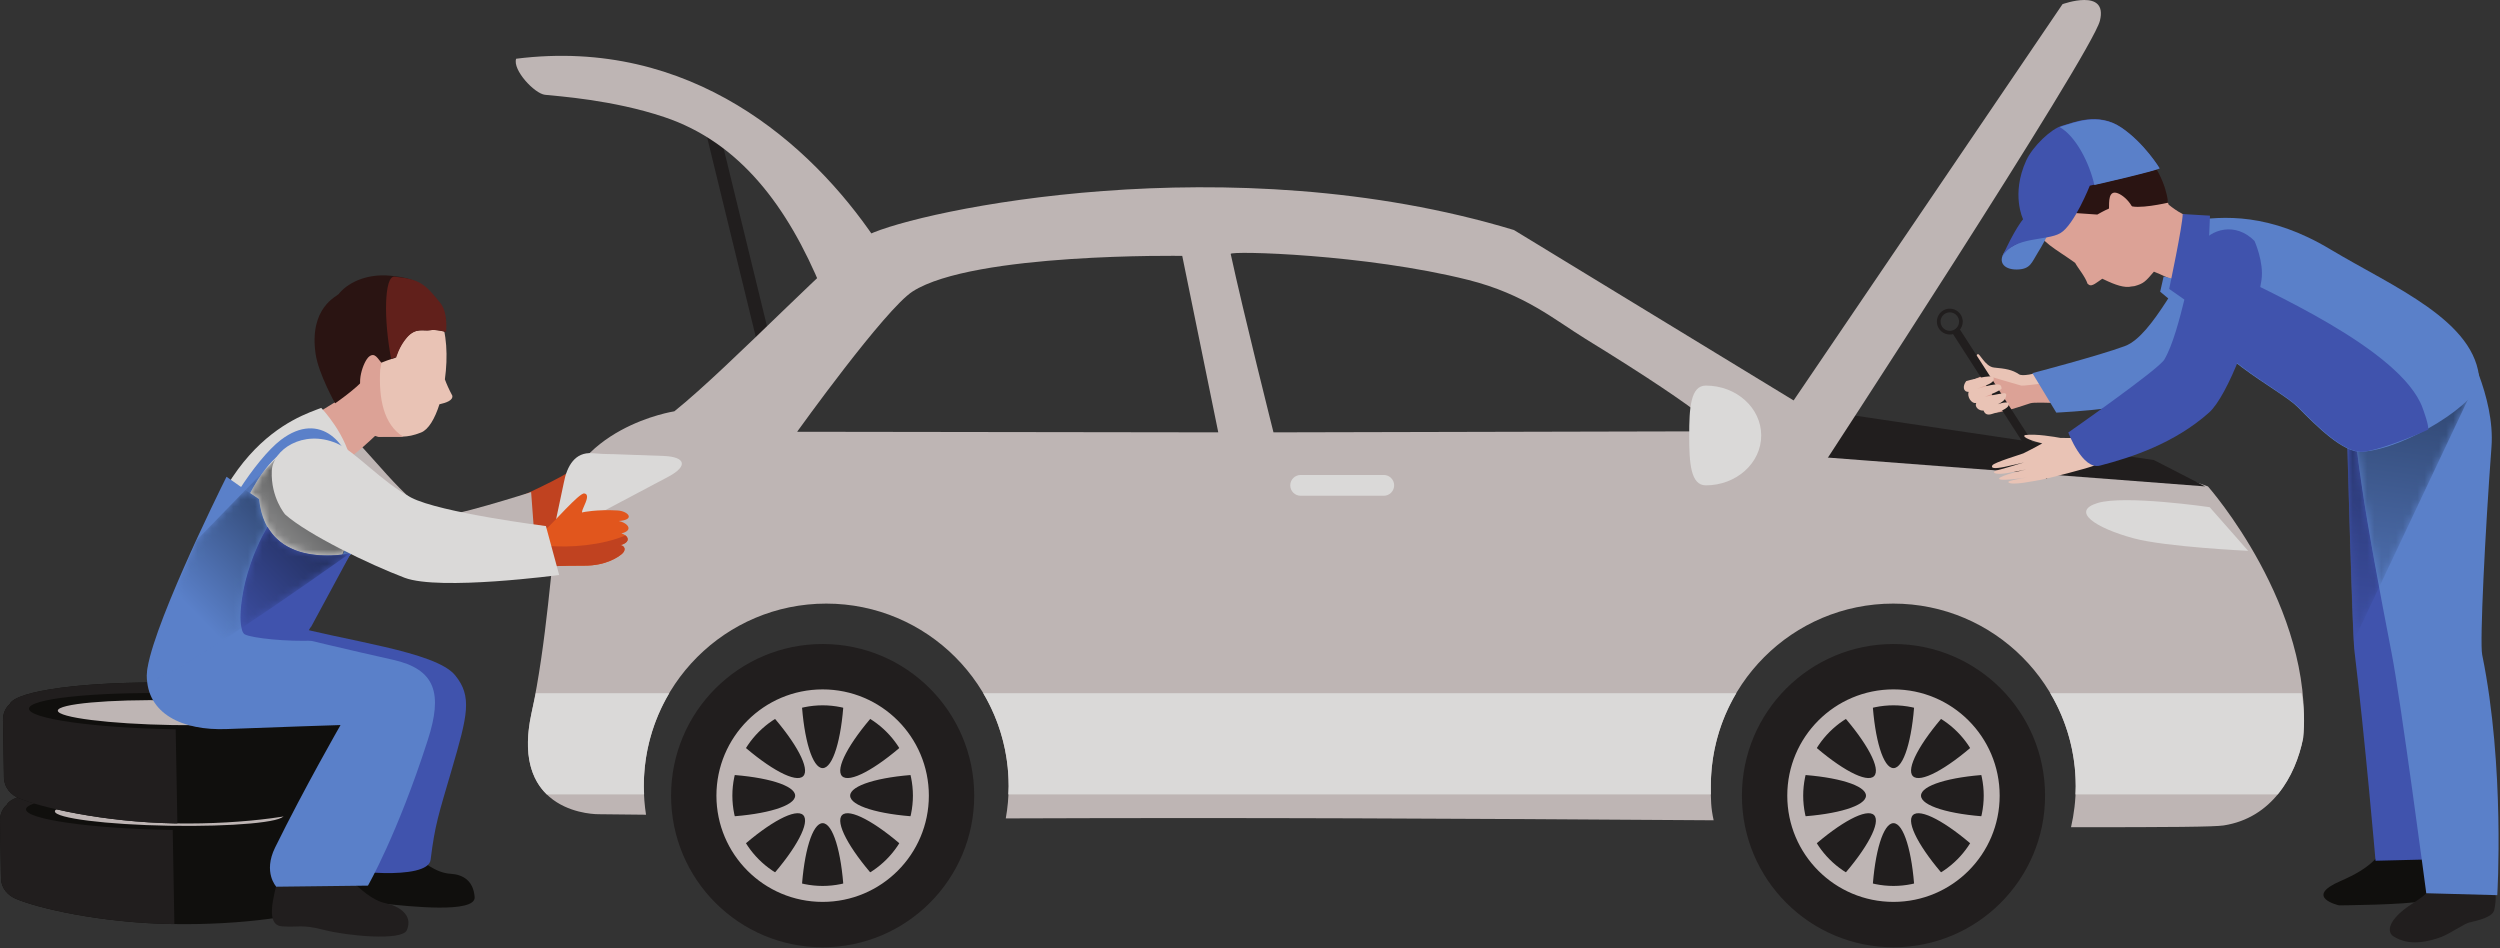<svg width="348" height="132" viewBox="0 0 348 132" fill="none" xmlns="http://www.w3.org/2000/svg">
<rect x="0" y="0" width="348" height="132" fill="#333333" stroke="none"/>
<path d="M72.742 74.257C75.394 74.378 82.718 71.16 82.571 70.85C82.264 70.211 80.707 68.856 78.697 69.241C80.055 68.496 80.731 67.632 81.497 67.408C82.263 67.184 84.461 67.1 84.433 66.406C84.403 65.715 81.784 64.134 79.153 65.737C76.522 67.343 70.777 69.86 70.777 69.86L72.742 74.257Z" fill="#C04220"/>
<path d="M48.092 60.075C50.833 61.892 56.465 70.284 60.802 71.831C62.096 72.285 73.932 68.501 73.932 68.501L74.503 76.154C74.503 76.154 62.349 80.173 59.961 79.618C57.574 79.063 40.813 71.226 40.813 71.226L48.092 60.075" fill="#BEB5B4"/>
<path d="M98.101 17.766L99.915 17.321L107.851 49.868L106.038 50.31L98.101 17.766Z" fill="#211E1E"/>
<path d="M177.268 60.184C177.268 60.184 173.089 43.556 171.313 35.347C171.214 34.885 190.052 35.366 204.381 38.965C212.276 40.949 216.365 44.502 220.725 47.183C238.986 58.407 239.188 60.038 239.188 60.038L177.268 60.184ZM110.96 60.102C110.96 60.102 123.215 43.005 127.059 40.557C135.545 35.154 164.568 35.62 164.568 35.62L169.583 60.184L110.96 60.102ZM307.347 67.709C297.968 64.06 253.167 57.872 253.167 57.872L210.745 32.021C171.152 20.035 127.906 29.291 120.871 32.68C117.456 34.327 101.684 50.999 93.87 57.254C93.87 57.254 79.36 59.47 77.632 71.88C76.831 77.649 76.069 89.723 73.988 99.266C70.861 113.599 83.365 113.339 83.365 113.339C83.365 113.339 85.709 113.364 89.927 113.41C89.725 112.113 89.617 110.785 89.617 109.428C89.617 95.396 100.987 84.021 115.013 84.021C129.038 84.021 140.406 95.396 140.406 109.428C140.406 110.96 140.266 112.461 140.004 113.922C174.987 113.793 201.375 113.935 238.54 114.184C238.149 112.418 238.147 111.312 238.147 109.428C238.147 95.396 249.517 84.021 263.546 84.021C277.568 84.021 288.942 95.396 288.942 109.428C288.942 111.396 288.71 113.309 288.286 115.146C302.3 115.161 308.275 115.096 309.519 114.903C316.29 113.861 319.546 107.995 320.589 102.783C322.195 84.49 307.347 67.709 307.347 67.709" fill="#BEB5B4"/>
<path d="M93.414 110.755C93.414 99.094 102.858 89.646 114.512 89.646C126.167 89.646 135.611 99.094 135.611 110.755C135.611 122.412 126.167 131.86 114.512 131.86C102.858 131.86 93.414 122.412 93.414 110.755Z" fill="#211E1E"/>
<path d="M101.945 110.755C101.956 117.695 107.575 123.31 114.512 123.323C121.452 123.31 127.065 117.695 127.078 110.755C127.065 103.812 121.452 98.195 114.512 98.18C107.575 98.195 101.956 103.812 101.945 110.755ZM99.726 110.755C99.73 102.583 106.346 95.964 114.512 95.964C122.675 95.964 129.297 102.583 129.297 110.755C129.297 118.921 122.675 125.543 114.512 125.543C106.346 125.543 99.73 118.921 99.726 110.755Z" fill="#BEB5B4"/>
<path d="M127.696 113.687C122.33 113.369 118.342 112.175 118.342 110.755C118.342 109.329 122.332 108.137 127.696 107.819C127.353 106.283 126.746 104.825 125.905 103.501C121.887 107.07 118.224 109.051 117.219 108.043C116.214 107.038 118.194 103.374 121.764 99.352C120.906 98.808 119.98 98.352 118.982 97.999C118.472 97.823 117.961 97.68 117.447 97.564C117.129 102.934 115.936 106.922 114.512 106.922C113.091 106.922 111.897 102.934 111.58 97.562C110.044 97.907 108.586 98.515 107.263 99.354C110.833 103.375 112.811 107.038 111.804 108.043C110.799 109.051 107.134 107.07 103.116 103.501C102.575 104.356 102.115 105.283 101.766 106.279C101.588 106.791 101.444 107.303 101.329 107.819C106.697 108.137 110.685 109.329 110.685 110.755C110.685 112.175 106.697 113.369 101.327 113.687C101.672 115.223 102.279 116.682 103.118 118.005C107.138 114.434 110.799 112.455 111.804 113.461C112.811 114.466 110.833 118.133 107.263 122.154C108.119 122.698 109.045 123.156 110.043 123.505C110.551 123.684 111.064 123.828 111.58 123.942C111.897 118.572 113.091 114.584 114.512 114.584C115.936 114.584 117.129 118.575 117.447 123.942C118.981 123.6 120.438 122.991 121.76 122.152C118.194 118.131 116.214 114.466 117.219 113.461C118.224 112.455 121.889 114.438 125.909 118.007C126.45 117.152 126.906 116.223 127.261 115.225C127.437 114.717 127.581 114.203 127.696 113.687" fill="#BEB5B4"/>
<path d="M242.475 110.755C242.475 99.094 251.92 89.646 263.572 89.646C275.224 89.646 284.674 99.094 284.674 110.755C284.674 122.412 275.224 131.86 263.572 131.86C251.92 131.86 242.475 122.412 242.475 110.755Z" fill="#211E1E"/>
<path d="M251.004 110.755C251.015 117.695 256.632 123.31 263.572 123.323C270.513 123.31 276.122 117.695 276.135 110.755C276.122 103.81 270.513 98.195 263.572 98.18C256.632 98.195 251.015 103.81 251.004 110.755ZM248.789 110.755C248.789 102.586 255.405 95.962 263.572 95.962C271.736 95.962 278.353 102.586 278.353 110.755C278.353 118.921 271.736 125.54 263.572 125.543C255.405 125.54 248.789 118.921 248.789 110.755Z" fill="#BEB5B4"/>
<path d="M276.754 113.687C271.389 113.369 267.403 112.175 267.403 110.755C267.403 109.329 271.389 108.137 276.756 107.819C276.414 106.283 275.805 104.825 274.966 103.501C270.948 107.07 267.285 109.051 266.278 108.043C265.272 107.038 267.253 103.374 270.821 99.352C269.968 98.808 269.039 98.352 268.04 97.999C267.534 97.823 267.02 97.68 266.506 97.564C266.187 102.934 264.997 106.922 263.572 106.922C262.148 106.922 260.955 102.934 260.639 97.562C259.105 97.907 257.643 98.515 256.324 99.354C259.888 103.375 261.872 107.038 260.865 108.043C259.858 109.051 256.195 107.07 252.177 103.501C251.634 104.356 251.174 105.283 250.825 106.279C250.649 106.791 250.507 107.303 250.39 107.819C255.754 108.137 259.744 109.329 259.744 110.755C259.744 112.175 255.754 113.369 250.386 113.687C250.73 115.223 251.339 116.682 252.177 118.005C256.197 114.434 259.862 112.455 260.865 113.461C261.872 114.466 259.888 118.133 256.32 122.154C257.176 122.698 258.102 123.156 259.102 123.505C259.614 123.684 260.124 123.828 260.639 123.942C260.955 118.572 262.148 114.584 263.572 114.584C264.997 114.584 266.187 118.575 266.506 123.942C268.04 123.6 269.501 122.991 270.821 122.152C267.253 118.131 265.272 114.466 266.278 113.461C267.285 112.455 270.948 114.438 274.966 118.007C275.508 117.152 275.969 116.223 276.318 115.225C276.496 114.717 276.64 114.203 276.754 113.687" fill="#BEB5B4"/>
<path d="M82.436 63.086C84.977 63.282 84.119 63.144 87.125 63.282L92.454 63.473C95.46 63.611 95.753 64.891 93.104 66.321L79.75 73.396C77.102 74.825 77.064 74.519 77.469 71.996L78.476 67.223C78.919 64.846 80.058 62.903 82.436 63.086" fill="#DAD9D8"/>
<path d="M93.153 96.495H74.587C74.399 97.371 74.201 98.283 73.988 99.266C72.701 105.165 74.062 108.589 76.108 110.577H89.662C89.643 110.194 89.617 109.817 89.617 109.428C89.617 104.704 90.909 100.284 93.153 96.495" fill="#DAD9D8"/>
<path d="M241.685 96.495H136.87C139.113 100.284 140.406 104.704 140.406 109.428C140.406 109.817 140.37 110.194 140.357 110.577H238.151C238.147 110.22 238.147 109.845 238.147 109.428C238.147 104.704 239.438 100.284 241.685 96.495Z" fill="#DAD9D8"/>
<path d="M320.381 96.495H285.402C287.649 100.284 288.942 104.704 288.942 109.428C288.942 109.815 288.923 110.196 288.905 110.577H317.054C318.934 108.301 320.054 105.457 320.589 102.783C320.835 100.565 320.731 98.464 320.381 96.495Z" fill="#DAD9D8"/>
<path d="M194.066 67.561C194.066 68.361 193.418 69.01 192.62 69.01H181.05C180.251 69.01 179.604 68.361 179.604 67.561C179.604 66.764 180.251 66.117 181.05 66.117H192.62C193.418 66.117 194.066 66.764 194.066 67.561Z" fill="#DAD9D8"/>
<path d="M245.161 60.616C245.161 64.45 241.711 67.561 237.449 67.561C235.331 67.561 235.136 64.45 235.136 60.616C235.136 56.781 235.331 53.673 237.449 53.673C241.711 53.673 245.161 56.781 245.161 60.616Z" fill="#DAD9D8"/>
<path d="M312.939 76.675C312.939 76.675 301.448 76.133 297.03 74.939C291.68 73.493 288.208 71.178 291.97 70.023C295.732 68.864 307.588 70.6 307.588 70.6L312.939 76.675" fill="#DAD9D8"/>
<path d="M299.828 64.043L253.167 57.1C250.272 60.574 253.937 63.656 253.937 63.656L306.962 67.709L299.828 64.043" fill="#211E1E"/>
<path d="M249.209 56.424L287.102 0.58C287.102 0.58 293.462 -1.738 292.306 2.893C291.152 7.524 252.973 65.971 252.973 65.971L249.209 56.424Z" fill="#BEB5B4"/>
<path d="M121.805 33.237C112.902 20.085 96.179 5.113 71.847 8.176C71.32 9.738 74.414 13.037 75.861 13.195C77.621 13.392 85.249 13.877 92.467 16.296C102.948 19.805 109.635 28.689 114.41 40.282C117.311 38.374 121.805 33.237 121.805 33.237" fill="#BEB5B4"/>
<path d="M339.079 114.064C338.418 115.922 338.898 117.919 339.158 120.427C339.412 122.937 340 124.826 337.48 125.4C334.964 125.968 325.593 126.026 325.593 126.026C325.593 126.026 320.577 124.895 325.804 122.636C329.859 120.881 332.868 118.68 332.517 113.919C332.448 112.984 339.079 114.064 339.079 114.064" fill="#100F0D"/>
<path d="M326.523 53.886C326.741 63.136 327.532 88.952 327.7 90.281C329.196 102.693 330.675 119.814 330.675 119.814L338.308 119.629C338.308 119.629 341.3 98.219 338.543 89.322C337.703 86.615 341.704 60.126 341.704 60.126L326.523 53.886" fill="#4053AD"/>
<path d="M346.491 118.893C346.727 120.982 347.864 123.794 347.199 126.661C346.968 127.653 345.15 128.074 343.671 128.427C343.058 128.575 340.929 130.015 339.838 130.423C335.865 131.905 333.959 130.813 333.218 130.372C332.469 129.922 332.241 128.819 334.015 127.139C335.532 125.699 337.706 124.91 338.304 123.555C338.894 122.204 338.586 117.973 338.586 117.973L346.491 118.893" fill="#211E1E"/>
<path d="M327.296 52.288C327.498 61.539 329.263 72.067 332.928 90.987C334.155 97.261 337.736 124.338 337.736 124.338L347.621 124.607C347.621 124.607 348.714 106.763 345.52 91.139C345.167 89.407 345.923 74.152 346.814 62.228C347.352 55.164 342.914 47.462 342.914 47.462L327.296 52.288" fill="#5A80C9"/>
<mask id="mask0_409_1919" style="mask-type:luminance" maskUnits="userSpaceOnUse" x="326" y="66" width="2" height="24">
<path d="M327.599 89.306C327.599 89.306 326.912 74.233 326.855 66.055C327.126 75.281 327.47 85.849 327.634 89.231L327.599 89.306Z" fill="white"/>
</mask>
<g mask="url(#mask0_409_1919)">
<path d="M327.599 89.306C327.599 89.306 326.912 74.233 326.855 66.055C327.126 75.281 327.47 85.849 327.634 89.231L327.599 89.306Z" fill="url(#paint0_linear_409_1919)"/>
</g>
<mask id="mask1_409_1919" style="mask-type:luminance" maskUnits="userSpaceOnUse" x="326" y="60" width="6" height="30">
<path d="M327.634 89.231C327.47 85.849 327.126 75.281 326.855 66.055C326.839 63.603 326.878 61.772 327.011 61.152C327.078 60.845 327.358 60.501 327.803 60.135C328.393 65.947 329.497 72.747 331.17 81.754L327.634 89.231" fill="white"/>
</mask>
<g mask="url(#mask1_409_1919)">
<path d="M327.634 89.231C327.47 85.849 327.126 75.281 326.855 66.055C326.839 63.603 326.878 61.772 327.011 61.152C327.078 60.845 327.358 60.501 327.803 60.135C328.393 65.947 329.497 72.747 331.17 81.754L327.634 89.231" fill="url(#paint1_linear_409_1919)"/>
</g>
<mask id="mask2_409_1919" style="mask-type:luminance" maskUnits="userSpaceOnUse" x="327" y="52" width="18" height="30">
<path d="M331.17 81.754C329.497 72.747 328.393 65.947 327.802 60.135C331.277 57.269 344.797 52.944 344.797 52.944L331.17 81.754Z" fill="white"/>
</mask>
<g mask="url(#mask2_409_1919)">
<path d="M331.17 81.754C329.497 72.747 328.393 65.947 327.802 60.135C331.277 57.269 344.797 52.944 344.797 52.944L331.17 81.754Z" fill="url(#paint2_linear_409_1919)"/>
</g>
<path d="M276.739 57.34C277.365 57.872 280.486 56.846 282.617 56.136C283.501 55.834 290.502 56.405 290.84 56.237C291.385 55.961 288.964 52.716 288.964 52.716C288.964 52.716 285.189 53.098 282.13 52.748C280.084 52.511 278.467 51.464 278.093 51.547C277.157 51.737 273.711 53.273 273.711 53.273L276.739 57.34" fill="#DCA296"/>
<path d="M289.011 50.698C287.3 50.648 281.98 52.739 281.043 52.098C280.103 51.461 279.162 51.313 277.591 51.167C276.264 51.036 275.538 48.971 275.243 49.334C274.947 49.704 274.735 49.767 275.314 50.78C275.792 51.616 276.459 52.236 276.459 52.236C276.459 52.236 280.957 53.587 281.364 53.677C281.78 53.768 289.007 52.742 289.319 52.808C289.628 52.871 289.011 50.698 289.011 50.698" fill="#E9C3B5"/>
<path d="M306.093 35.55C303.702 37.374 299.748 46.712 295.779 48.177C292.082 49.541 282.907 51.939 282.907 51.939L286.235 57.437C286.235 57.437 290.618 57.224 293.421 56.797C296.223 56.37 299.074 55.592 301.622 54.217C303.615 53.139 312.723 45.744 312.497 43.137C312.276 40.534 306.093 35.55 306.093 35.55" fill="#5A80C9"/>
<path d="M309.06 30.901C309.06 30.901 309.06 30.901 306.286 30.546C304.349 30.299 303.013 29.397 301.883 28.496C300.983 25.971 298.935 23.017 294.684 19.967C288.497 15.518 282.044 24.919 283.346 29.877C283.284 30.359 283.067 31.245 283.14 31.441C283.96 33.646 286.235 34.702 288.727 36.496L288.867 36.603C289.181 37.223 290.274 38.511 290.584 39.488L290.778 39.639C291.206 39.944 291.901 39.29 292.637 38.8L292.825 38.884C294.424 39.662 295.758 40.123 296.724 39.873L297.107 39.83C298.368 39.486 298.644 39.211 299.825 37.815C301.734 38.539 306.512 41.067 306.512 41.067L307.027 37.016L306.775 37.001L309.06 30.901" fill="#DCA296"/>
<path d="M291.068 17.846C289.357 17.669 287.313 17.68 284.991 20.605C282.737 23.438 281.635 25.624 282.083 29.021C282.298 30.754 283.951 31.114 283.951 31.114C283.951 31.114 284.44 28.582 285.169 28.061C285.895 27.534 286.017 29.474 287.999 29.595C289.665 29.698 291.946 29.868 291.946 29.868C291.946 29.868 295.325 27.842 296.311 28.545C297.295 29.259 301.788 28.216 301.788 28.216C301.788 28.216 301.655 25.093 298.874 21.645C294.746 16.527 291.473 17.899 291.068 17.846Z" fill="#2A1412"/>
<path d="M293.565 29.444C293.636 28.638 293.363 26.796 294.391 26.811C295.418 26.852 297.464 28.776 297.131 30.542C296.804 32.293 293.565 29.444 293.565 29.444" fill="#DCA296"/>
<path d="M279.289 34.74C277.944 36.307 278.807 37.531 280.734 37.517C282.658 37.492 282.802 36.539 283.652 35.19C284.98 33.082 285.772 31.056 285.772 31.056L279.289 34.74" fill="#5A80C9"/>
<path d="M300.591 23.408C299.317 23.955 290.902 25.846 290.902 25.846C290.902 25.846 288.735 31.314 286.811 32.448C284.887 33.583 280.368 32.839 278.719 35.728C280.419 31.908 281.614 30.514 281.614 30.514C281.614 30.514 279.911 27.07 282.033 22.378C282.948 20.356 285.535 17.916 287.048 17.504C288.559 17.09 291.994 15.542 295.224 17.706C298.457 19.87 300.591 23.408 300.591 23.408" fill="#4053AD"/>
<path d="M295.265 17.747C298.5 19.913 300.63 23.447 300.63 23.447C299.559 23.909 293.459 25.316 291.535 25.753C290.872 22.756 288.991 18.979 286.714 17.697L287.087 17.546C288.598 17.133 292.034 15.585 295.265 17.747Z" fill="#5A80C9"/>
<path d="M301.177 38.486L300.697 40.605L304.265 43.584L305.432 39.529L301.177 38.486" fill="#5A80C9"/>
<path d="M304.903 30.737C309.553 30.045 315.904 29.617 324.412 34.723C333.089 39.933 344.756 44.657 345.141 53.047C345.268 55.807 335.016 62.501 328.75 62.888C326.179 63.043 322.557 59.427 319.881 56.714C317.2 53.996 307.154 49.674 303.779 41.474C302.395 38.105 304.903 30.737 304.903 30.737" fill="#5A80C9"/>
<path d="M303.831 29.795C303.824 31.394 301.948 40.22 301.948 40.22L307.063 43.797L307.629 30.021L303.831 29.795" fill="#4053AD"/>
<path d="M271.688 46.236L272.659 45.61L285.804 66.025L284.831 66.651L271.688 46.236" fill="#211E1E"/>
<path d="M271.227 43.494C270.584 43.59 270.126 44.139 270.126 44.765L270.143 44.957C270.233 45.593 270.784 46.053 271.413 46.053L271.604 46.041C272.239 45.946 272.7 45.393 272.7 44.769L272.689 44.578H272.687C272.586 43.937 272.039 43.479 271.417 43.479L271.227 43.494ZM269.635 45.034L269.611 44.765C269.611 43.883 270.251 43.115 271.148 42.984L271.417 42.965C272.295 42.965 273.059 43.605 273.197 44.502L272.941 44.539L273.197 44.505L273.216 44.769C273.212 45.649 272.571 46.413 271.68 46.551L271.413 46.566C270.53 46.566 269.758 45.922 269.635 45.034" fill="#211E1E"/>
<path d="M273.701 53.047C273.154 53.731 273.268 54.585 274.036 54.544C273.784 55.19 274.411 56.252 275.097 56.087C274.815 56.614 275.444 57.214 276.109 57.149C276.311 57.683 276.679 57.81 277.267 57.629C278.078 57.386 279.627 56.932 279.625 56.263C279.625 55.573 277.421 56.534 277.421 56.534C277.421 56.534 279.021 56.048 279.184 55.327C279.184 55.327 279.507 54.658 278.894 54.736C278.282 54.811 276.274 55.237 276.274 55.237C276.274 55.237 278.68 54.321 278.625 54.045C278.539 53.542 278.506 53.097 275.196 54.125C277.245 53.404 277.647 53.133 277.508 52.563C277.365 51.991 273.701 53.047 273.701 53.047" fill="#E9C3B5"/>
<path d="M319.976 56.714C322.654 59.427 326.278 63.043 328.847 62.888C330.851 62.763 335.657 60.881 338.005 59.799C338.104 59.205 337.417 57.317 337.234 56.809C334.245 48.516 314.579 40.123 310.335 37.81L304.154 42.055C307.756 49.872 317.363 54.064 319.976 56.714" fill="#4053AD"/>
<path d="M277.337 64.773C277.577 64.362 281.444 63.215 281.651 63.108C281.82 63.024 283.211 62.331 284.287 61.72C283.092 61.449 281.343 60.87 281.876 60.563C283.368 60.35 286.047 60.816 286.833 60.961L293.01 61.004C290.543 64.047 293.565 63.364 291.499 64.794C291.086 65.082 284.67 66.708 284.082 66.79C283.495 66.876 279.916 67.668 279.557 67.121C279.419 66.911 281.382 66.584 282.189 66.463C281.171 66.609 278.179 67.012 278.285 66.609C278.394 66.175 282.049 65.345 282.049 65.345C282.049 65.345 279.466 65.925 278.497 65.953C277.34 65.99 277.329 65.62 278.091 65.442C278.719 65.302 281.737 64.374 281.737 64.374C281.737 64.374 280.372 64.708 279.048 64.985C277.587 65.284 277.096 65.181 277.337 64.773" fill="#E9C3B5"/>
<path d="M313.827 33.538C313.827 33.538 315.171 36.5 314.796 38.998C313.855 45.283 310.094 55.121 307.492 57.437C302.714 61.684 296.789 63.656 292.306 64.814C289.867 65.446 287.905 60.204 287.905 60.204C287.905 60.204 300.452 51.444 301.272 50.057C303.588 46.152 305.034 35.87 306.286 34.026C307.767 31.849 311.2 30.879 313.827 33.538" fill="#4053AD"/>
<path d="M48.673 63.728C51.124 61.905 54.158 58.765 54.158 58.765L50.396 53.735C50.396 53.735 42.369 58.496 41.514 59.244C40.654 59.989 48.673 63.728 48.673 63.728" fill="#DCA296"/>
<path d="M61.192 44.098C59.014 39.495 47.282 37.286 46.154 44.959C44.101 58.932 52.818 60.782 52.818 60.782C55.753 60.714 56.491 61.04 58.611 60.206C59.646 59.803 60.538 58.278 61.17 56.276C62.093 56.074 63.071 55.738 62.965 55.082C62.49 54.193 62.162 53.451 61.928 52.806C62.365 49.67 62.212 46.254 61.192 44.098" fill="#E9C3B5"/>
<path d="M54.912 40.62C51.025 39.833 46.658 40.487 45.997 44.986C43.944 58.96 52.661 60.812 52.661 60.812C52.996 60.806 55.854 60.789 56.134 60.787C50.609 57.399 53.498 46.146 54.912 40.62Z" fill="#DCA296"/>
<path d="M47.142 40.934C48.184 39.59 50.724 38.026 54.393 38.381C57.959 38.731 59.124 39.572 61.239 42.212C62.319 43.562 62.02 46.206 62.02 46.206C62.02 46.206 60.682 45.815 59.806 45.97C58.932 46.125 57.826 45.531 56.549 47.022C55.475 48.273 55.069 49.803 55.069 49.803C55.069 49.803 51.313 50.808 51.135 51.999C50.962 53.18 46.649 56.142 46.649 56.142C46.649 56.142 44.334 52.021 43.933 49.267C42.993 42.831 46.899 41.248 47.142 40.934" fill="#2A1412"/>
<path d="M53.1 50.511C52.572 49.913 52.18 49.007 51.384 49.633C50.588 50.255 49.402 53.615 50.704 54.813C52.002 56.011 53.1 50.511 53.1 50.511" fill="#DCA296"/>
<path d="M56.623 47.015C57.897 45.526 59.011 46.122 59.883 45.965C60.753 45.812 62.096 46.2 62.096 46.2C62.096 46.2 62.395 43.556 61.318 42.207C59.201 39.565 58.486 38.858 54.922 38.511C53.483 38.372 53.39 44.438 54.453 49.966C55.46 49.53 55.142 49.8 55.142 49.8C55.142 49.8 55.549 48.263 56.623 47.015" fill="#61201B"/>
<path d="M0.951 112.018C1.783 110.151 11.511 108.839 23.419 109.043C34.901 109.247 44.398 110.79 45.873 112.601C46.632 113.115 47.153 114.025 47.172 115.058L47.31 123.129C47.334 124.497 46.763 125.437 45.321 126.043C42.571 127.418 33.95 128.805 23.931 128.629C13.909 128.455 5.281 126.416 2.235 125.127C1.149 124.692 0.165 123.675 0.141 122.3L0.001 114.231C-0.018 113.322 0.361 112.53 0.951 112.018" fill="#100F0D"/>
<path d="M2.235 125.127C1.149 124.691 0.165 123.675 0.141 122.299L0.001 114.23C-0.018 113.322 0.361 112.53 0.951 112.018C1.783 110.151 11.511 108.839 23.419 109.043C23.587 109.046 23.759 109.052 23.929 109.056L24.273 128.634L23.931 128.629C13.909 128.455 5.281 126.416 2.235 125.127" fill="#211E1E"/>
<path d="M3.619 112.67C3.643 114.055 12.589 115.331 23.6 115.525C34.614 115.716 43.514 114.753 43.494 113.369C43.468 111.984 34.522 110.704 23.512 110.512C12.499 110.323 3.595 111.285 3.619 112.67" fill="#100F0D"/>
<path d="M7.639 112.941C7.656 113.894 14.797 114.793 23.593 114.946C32.381 115.094 39.494 114.451 39.48 113.5C39.465 112.549 32.322 111.652 23.526 111.498C14.737 111.343 7.624 111.992 7.639 112.941Z" fill="#BEB5B4"/>
<path d="M1.357 98.001C2.197 96.134 11.914 94.822 23.834 95.024C35.316 95.226 44.814 96.773 46.277 98.59C47.05 99.094 47.554 100.019 47.588 101.045L47.723 109.118C47.739 110.48 47.168 111.422 45.739 112.027C42.982 113.406 34.358 114.786 24.338 114.617C14.318 114.432 5.694 112.397 2.651 111.119C1.559 110.682 0.583 109.656 0.55 108.277L0.415 100.221C0.399 99.313 0.768 98.522 1.357 98.001" fill="#100F0D"/>
<path d="M2.651 111.119C1.559 110.682 0.583 109.656 0.55 108.277L0.415 100.221C0.399 99.312 0.768 98.522 1.357 98.001C2.197 96.134 11.914 94.822 23.834 95.024C24.002 95.024 24.17 95.041 24.338 95.041L24.691 114.617H24.338C14.318 114.432 5.694 112.397 2.651 111.119" fill="#211E1E"/>
<path d="M4.03 98.653C4.054 100.039 13 101.314 24.009 101.51C35.023 101.701 43.925 100.737 43.905 99.352C43.878 97.969 34.935 96.689 23.923 96.496C12.91 96.308 4.004 97.27 4.03 98.653" fill="#100F0D"/>
<path d="M8.048 98.924C8.065 99.879 15.206 100.778 24.002 100.929C32.792 101.079 39.907 100.436 39.89 99.485C39.874 98.533 32.733 97.636 23.934 97.483C15.148 97.328 8.035 97.975 8.048 98.924Z" fill="#BEB5B4"/>
<path d="M45.292 120.016C44.951 123.247 44.966 127.334 47.287 127.158C49.605 126.986 50.366 125.465 53.601 125.811C56.833 126.149 66.245 127.192 66.071 124.875C65.898 122.552 64.401 121.726 62.715 121.629C58.639 121.393 54.91 115.361 53.44 115.899C51.453 116.632 45.292 120.016 45.292 120.016Z" fill="#100F0D"/>
<path d="M38.824 121.842C38.004 124.987 36.932 128.773 39.254 128.945C41.572 129.118 41.958 128.625 45.104 129.446C48.251 130.262 55.962 131.025 56.635 129.479C57.563 127.341 55.452 126.115 53.797 125.768C49.803 124.929 46.806 119.265 45.272 119.579C43.199 120.007 38.824 121.842 38.824 121.842" fill="#211E1E"/>
<path d="M38.766 86.686C48.106 89.255 60.621 90.645 63.361 94.005C65.772 96.965 65.072 99.611 62.894 107.086C61.037 113.451 60.559 114.718 59.937 119.7C59.569 122.634 47.467 121.404 46.469 120.423C42.289 116.321 51.276 102.618 53.394 99.153C54.825 96.814 37.257 97.13 34.714 98.369L38.766 86.686" fill="#4053AD"/>
<path d="M44.713 56.779C41.654 57.99 27.566 61.925 25.128 90.685C25.128 90.685 44.629 79.669 47.168 79.215C47.504 75.548 50.396 74.623 49.017 65.037C48.378 60.546 44.713 56.779 44.713 56.779" fill="#DAD9D8"/>
<path d="M30.003 75.464C30.121 72.47 35.551 63.926 39.115 61.219C44.579 57.081 48.748 61.723 49.353 66.987C50.211 74.421 48.799 77.23 48.799 77.23L47.471 78.037C47.471 78.037 51.741 65.743 45.974 61.841C44.024 60.529 37.333 60.21 32.66 73.732C31.298 77.667 30.003 75.464 30.003 75.464Z" fill="#5A80C9"/>
<path d="M31.533 66.365C30.525 68.367 20.438 88.784 20.438 94.049C20.438 99.313 25.33 101.735 31.601 101.482C37.871 101.23 47.403 100.927 47.403 100.927C47.403 100.927 42.343 109.74 38.291 117.981C36.593 121.446 38.46 123.43 38.46 123.43L51.219 123.279C51.219 123.279 55.338 116.114 59.541 103.03C61.642 96.538 60.667 93.157 54.649 91.829C48.446 90.449 41.57 88.784 41.57 88.784L48.849 76.995C48.849 76.995 37.064 79.753 36.072 69.477L33.803 67.963L31.533 66.365" fill="#5A80C9"/>
<path d="M48.849 76.995C48.849 76.995 40.426 78.946 37.232 73.311C33.248 80.19 32.878 87.708 34.089 88.313C35.114 88.835 39.956 89.339 43.755 89.171C42.124 88.465 43.335 87.203 43.335 87.203L48.849 76.995Z" fill="#4053AD"/>
<mask id="mask3_409_1919" style="mask-type:luminance" maskUnits="userSpaceOnUse" x="20" y="75" width="31" height="20">
<path d="M20.466 94.721C20.436 94.695 20.415 94.661 20.404 94.62C20.331 94.351 20.37 93.882 20.496 93.264C20.458 93.553 20.438 93.817 20.438 94.048C20.438 94.278 20.447 94.503 20.466 94.721M47.644 77.193C47.743 76.92 47.852 76.651 47.964 76.378C47.883 76.683 47.807 76.952 47.739 77.18C47.708 77.183 47.676 77.189 47.644 77.193ZM48.952 76.84C49.066 76.507 49.223 75.956 49.357 75.152C49.755 75.333 50.157 75.513 50.556 75.694C50.203 75.948 49.654 76.339 48.952 76.84" fill="white"/>
</mask>
<g mask="url(#mask3_409_1919)">
<path d="M20.466 94.721C20.436 94.695 20.415 94.661 20.404 94.62C20.331 94.351 20.37 93.882 20.496 93.264C20.458 93.553 20.438 93.817 20.438 94.048C20.438 94.278 20.447 94.503 20.466 94.721M47.644 77.193C47.743 76.92 47.852 76.651 47.964 76.378C47.883 76.683 47.807 76.952 47.739 77.18C47.708 77.183 47.676 77.189 47.644 77.193ZM48.952 76.84C49.066 76.507 49.223 75.956 49.357 75.152C49.755 75.333 50.157 75.513 50.556 75.694C50.203 75.948 49.654 76.339 48.952 76.84" fill="url(#paint3_linear_409_1919)"/>
</g>
<mask id="mask4_409_1919" style="mask-type:luminance" maskUnits="userSpaceOnUse" x="49" y="73" width="3" height="3">
<path d="M50.556 75.694C50.157 75.513 49.755 75.333 49.357 75.152C49.426 74.733 49.492 74.246 49.538 73.683L51.018 75.363C51.018 75.363 50.855 75.479 50.556 75.694" fill="white"/>
</mask>
<g mask="url(#mask4_409_1919)">
<path d="M50.556 75.694C50.157 75.513 49.755 75.333 49.357 75.152C49.426 74.733 49.492 74.246 49.538 73.683L51.018 75.363C51.018 75.363 50.855 75.479 50.556 75.694" fill="url(#paint4_linear_409_1919)"/>
</g>
<mask id="mask5_409_1919" style="mask-type:luminance" maskUnits="userSpaceOnUse" x="34" y="62" width="15" height="16">
<path d="M45.554 77.322C42.832 77.322 39.119 76.64 37.232 73.311C37.225 73.323 37.219 73.336 37.212 73.347C36.633 72.327 36.225 71.056 36.072 69.477L34.821 68.644C35.463 67.421 36.119 66.39 36.778 65.519L39.326 62.901C39.474 62.789 39.621 62.684 39.765 62.585L48.718 72.751C48.509 74.165 48.214 75.436 47.964 76.378C47.852 76.651 47.743 76.92 47.644 77.193C47.084 77.26 46.363 77.322 45.554 77.322" fill="white"/>
</mask>
<g mask="url(#mask5_409_1919)">
<path d="M45.554 77.322C42.832 77.322 39.119 76.64 37.232 73.311C37.225 73.323 37.219 73.336 37.212 73.347C36.633 72.327 36.225 71.056 36.072 69.477L34.821 68.644C35.463 67.421 36.119 66.39 36.778 65.519L39.326 62.901C39.474 62.789 39.621 62.684 39.765 62.585L48.718 72.751C48.509 74.165 48.214 75.436 47.964 76.378C47.852 76.651 47.743 76.92 47.644 77.193C47.084 77.26 46.363 77.322 45.554 77.322" fill="url(#paint5_linear_409_1919)"/>
</g>
<mask id="mask6_409_1919" style="mask-type:luminance" maskUnits="userSpaceOnUse" x="34" y="62" width="16" height="16">
<path d="M47.739 77.18C47.807 76.952 47.883 76.683 47.964 76.378C48.214 75.436 48.509 74.165 48.718 72.751L49.538 73.683C49.492 74.246 49.426 74.734 49.357 75.152C49.223 75.956 49.066 76.507 48.952 76.84C48.864 76.901 48.776 76.963 48.685 77.028C48.502 77.066 48.175 77.124 47.739 77.18M34.821 68.643L34.165 68.206L36.778 65.519C36.119 66.39 35.463 67.421 34.821 68.643M39.326 62.901L39.704 62.514L39.765 62.585C39.621 62.684 39.474 62.789 39.326 62.901Z" fill="white"/>
</mask>
<g mask="url(#mask6_409_1919)">
<path d="M47.739 77.18C47.807 76.952 47.883 76.683 47.964 76.378C48.214 75.436 48.509 74.165 48.718 72.751L49.538 73.683C49.492 74.246 49.426 74.734 49.357 75.152C49.223 75.956 49.066 76.507 48.952 76.84C48.864 76.901 48.776 76.963 48.685 77.028C48.502 77.066 48.175 77.124 47.739 77.18M34.821 68.643L34.165 68.206L36.778 65.519C36.119 66.39 35.463 67.421 34.821 68.643M39.326 62.901L39.704 62.514L39.765 62.585C39.621 62.684 39.474 62.789 39.326 62.901Z" fill="url(#paint6_linear_409_1919)"/>
</g>
<mask id="mask7_409_1919" style="mask-type:luminance" maskUnits="userSpaceOnUse" x="20" y="68" width="18" height="27">
<path d="M20.724 94.798C20.608 94.798 20.52 94.772 20.466 94.721C20.447 94.503 20.438 94.278 20.438 94.049C20.438 93.817 20.458 93.553 20.496 93.264C21.446 88.553 27.398 75.162 27.398 75.162L34.165 68.206L34.821 68.643L36.072 69.477C36.225 71.056 36.633 72.327 37.212 73.347C33.93 79.034 33.114 85.146 33.614 87.426C27.644 91.388 22.108 94.798 20.724 94.798" fill="white"/>
</mask>
<g mask="url(#mask7_409_1919)">
<path d="M20.724 94.798C20.608 94.798 20.52 94.772 20.466 94.721C20.447 94.503 20.438 94.278 20.438 94.049C20.438 93.817 20.458 93.553 20.496 93.264C21.446 88.553 27.398 75.162 27.398 75.162L34.165 68.206L34.821 68.643L36.072 69.477C36.225 71.056 36.633 72.327 37.212 73.347C33.93 79.034 33.114 85.146 33.614 87.426C27.644 91.388 22.108 94.798 20.724 94.798" fill="url(#paint7_linear_409_1919)"/>
</g>
<mask id="mask8_409_1919" style="mask-type:luminance" maskUnits="userSpaceOnUse" x="33" y="73" width="16" height="15">
<path d="M33.614 87.426C33.114 85.146 33.93 79.034 37.212 73.347C37.219 73.336 37.225 73.323 37.232 73.311C39.119 76.64 42.832 77.322 45.554 77.322C46.363 77.322 47.084 77.26 47.644 77.193C47.676 77.189 47.708 77.183 47.739 77.18C48.175 77.124 48.502 77.066 48.685 77.028C45.444 79.332 39.332 83.632 33.614 87.426" fill="white"/>
</mask>
<g mask="url(#mask8_409_1919)">
<path d="M33.614 87.426C33.114 85.146 33.93 79.034 37.212 73.347C37.219 73.336 37.225 73.323 37.232 73.311C39.119 76.64 42.832 77.322 45.554 77.322C46.363 77.322 47.084 77.26 47.644 77.193C47.676 77.189 47.708 77.183 47.739 77.18C48.175 77.124 48.502 77.066 48.685 77.028C45.444 79.332 39.332 83.632 33.614 87.426" fill="url(#paint8_linear_409_1919)"/>
</g>
<path d="M75.994 73.661C76.915 72.91 80.643 68.574 81.331 68.688C82.022 68.795 81.667 69.649 81.231 70.619C80.796 71.587 81.174 71.299 81.174 71.299C81.174 71.299 83.041 70.89 85.967 71.058C87.45 71.144 88.496 72.351 86.138 72.523C87.325 72.771 88.292 73.801 86.503 74.253C87.521 74.552 87.865 75.479 86.365 75.879C86.977 75.978 87.233 76.604 86.482 77.18C86.015 77.538 84.381 78.751 81.321 78.738C78.26 78.727 76.119 78.863 76.119 78.863L75.994 73.661" fill="#E1561D"/>
<path d="M81.321 78.738C84.381 78.751 86.015 77.538 86.482 77.18C87.233 76.604 86.977 75.978 86.365 75.879C87.532 75.567 87.577 74.943 87.061 74.534C83.876 75.89 79.36 76.294 76.05 75.963L76.119 78.863C76.119 78.863 78.26 78.727 81.321 78.738" fill="#C04220"/>
<path d="M37.832 65.547C37.677 69.284 39.7 71.62 39.7 71.62C42.915 74.464 51.446 78.577 56.321 80.425C61.194 82.268 77.838 80.039 77.838 80.039L75.99 73.229C75.99 73.229 61.254 71.368 57.229 69.262C53.201 67.156 49.337 62.742 46.822 61.692C42.156 59.741 37.953 62.618 37.832 65.547" fill="#DAD9D8"/>
<defs>
<linearGradient id="paint0_linear_409_1919" x1="329.803" y1="103.717" x2="339.926" y2="26.349" gradientUnits="userSpaceOnUse">
<stop stop-color="white"/>
<stop offset="0.121" stop-color="white"/>
<stop offset="0.83" stop-color="#5C5E5F"/>
<stop offset="1" stop-color="#5C5E5F"/>
</linearGradient>
<linearGradient id="paint1_linear_409_1919" x1="329.803" y1="103.717" x2="339.926" y2="26.349" gradientUnits="userSpaceOnUse">
<stop stop-color="#4053AD"/>
<stop offset="0.121" stop-color="#4053AD"/>
<stop offset="0.83" stop-color="#1A2445"/>
<stop offset="1" stop-color="#1A2445"/>
</linearGradient>
<linearGradient id="paint2_linear_409_1919" x1="329.803" y1="103.717" x2="339.926" y2="26.349" gradientUnits="userSpaceOnUse">
<stop stop-color="#5A80C9"/>
<stop offset="0.121" stop-color="#5A80C9"/>
<stop offset="0.83" stop-color="#213252"/>
<stop offset="1" stop-color="#213252"/>
</linearGradient>
<linearGradient id="paint3_linear_409_1919" x1="23.204" y1="90.468" x2="61.108" y2="53.666" gradientUnits="userSpaceOnUse">
<stop stop-color="white"/>
<stop offset="0.121" stop-color="white"/>
<stop offset="0.615" stop-color="#5C5E5F"/>
<stop offset="1" stop-color="#5C5E5F"/>
</linearGradient>
<linearGradient id="paint4_linear_409_1919" x1="23.204" y1="90.468" x2="61.108" y2="53.666" gradientUnits="userSpaceOnUse">
<stop stop-color="#BEB5B5"/>
<stop offset="0.121" stop-color="#BEB5B5"/>
<stop offset="0.615" stop-color="#444142"/>
<stop offset="1" stop-color="#444142"/>
</linearGradient>
<linearGradient id="paint5_linear_409_1919" x1="23.204" y1="90.468" x2="61.108" y2="53.666" gradientUnits="userSpaceOnUse">
<stop stop-color="#DAD9D8"/>
<stop offset="0.121" stop-color="#DAD9D8"/>
<stop offset="0.615" stop-color="#4D4E4F"/>
<stop offset="1" stop-color="#4D4E4F"/>
</linearGradient>
<linearGradient id="paint6_linear_409_1919" x1="23.204" y1="90.468" x2="61.108" y2="53.666" gradientUnits="userSpaceOnUse">
<stop stop-color="#5A80C9"/>
<stop offset="0.121" stop-color="#5A80C9"/>
<stop offset="0.615" stop-color="#213252"/>
<stop offset="1" stop-color="#213252"/>
</linearGradient>
<linearGradient id="paint7_linear_409_1919" x1="23.204" y1="90.468" x2="61.108" y2="53.666" gradientUnits="userSpaceOnUse">
<stop stop-color="#5A80C9"/>
<stop offset="0.121" stop-color="#5A80C9"/>
<stop offset="0.615" stop-color="#213252"/>
<stop offset="1" stop-color="#213252"/>
</linearGradient>
<linearGradient id="paint8_linear_409_1919" x1="23.204" y1="90.468" x2="61.108" y2="53.666" gradientUnits="userSpaceOnUse">
<stop stop-color="#4053AD"/>
<stop offset="0.121" stop-color="#4053AD"/>
<stop offset="0.615" stop-color="#1A2445"/>
<stop offset="1" stop-color="#1A2445"/>
</linearGradient>
</defs>
</svg>

